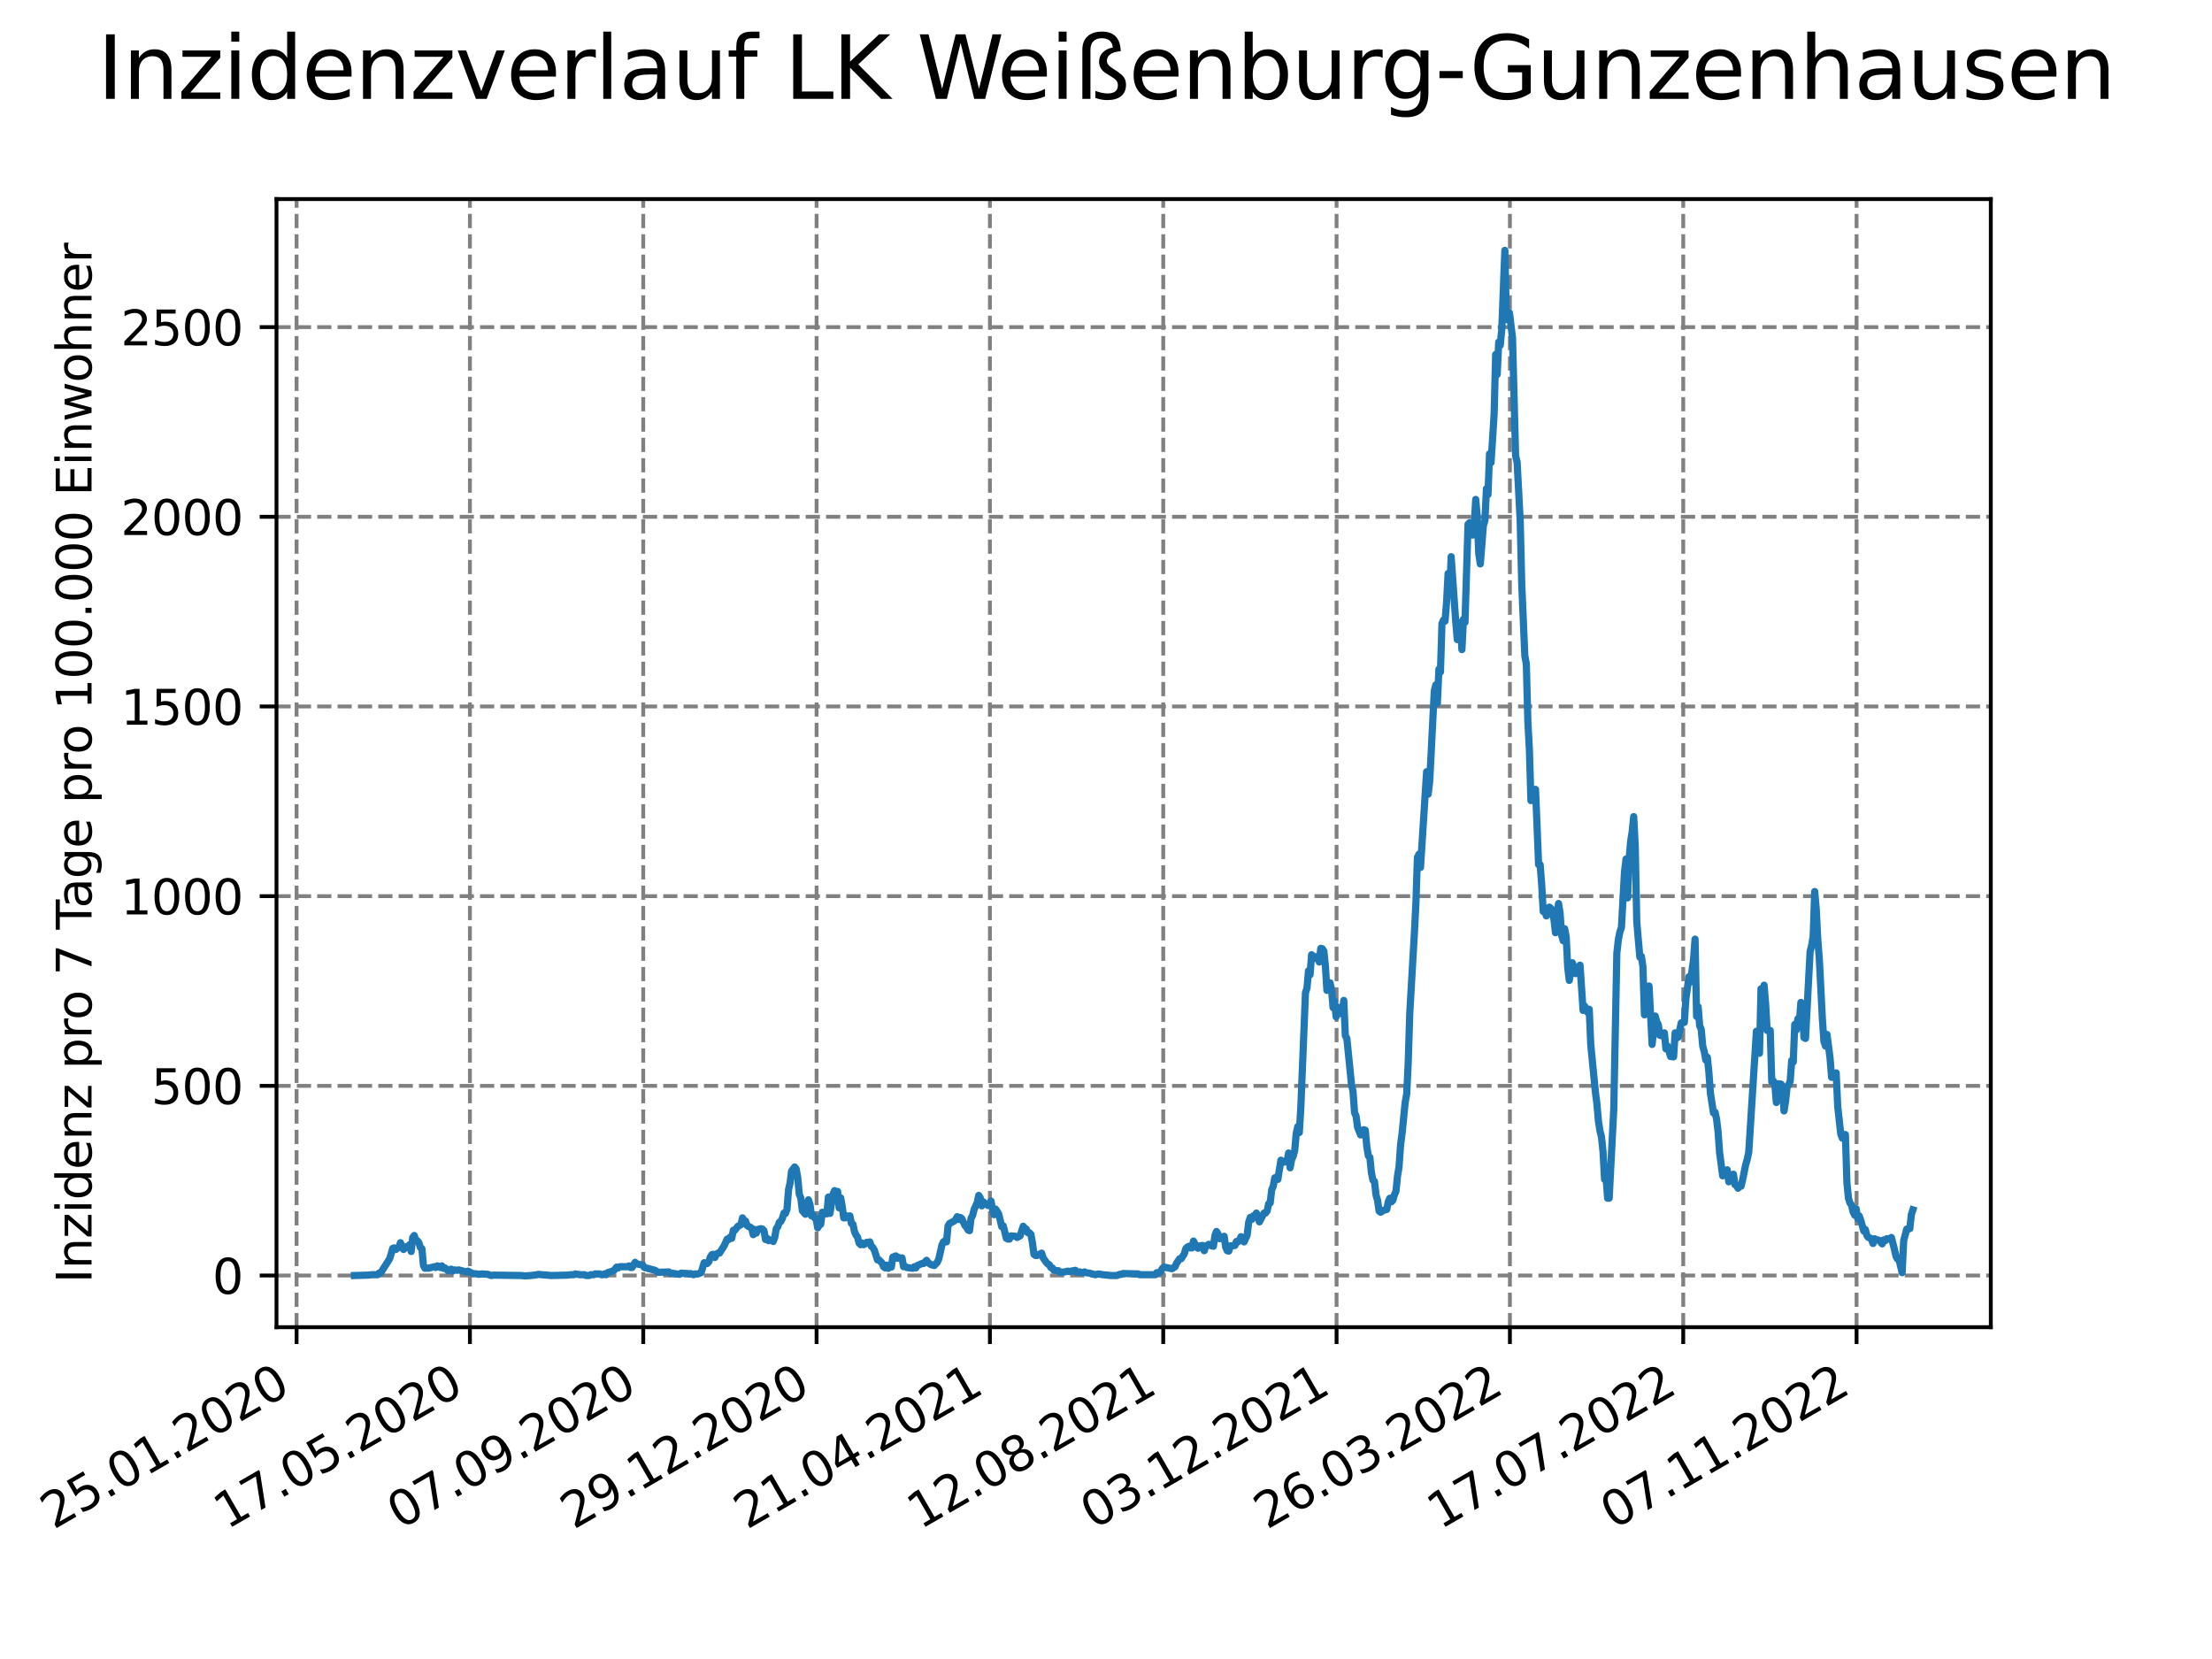 <?xml version="1.0" encoding="utf-8" standalone="no"?>
<!DOCTYPE svg PUBLIC "-//W3C//DTD SVG 1.1//EN"
  "http://www.w3.org/Graphics/SVG/1.1/DTD/svg11.dtd">
<svg xmlns:xlink="http://www.w3.org/1999/xlink" width="460.8pt" height="345.6pt" viewBox="0 0 460.8 345.6" xmlns="http://www.w3.org/2000/svg" version="1.1">
 <defs>
  <style type="text/css">*{stroke-linejoin: round; stroke-linecap: butt}</style>
 </defs>
 <g id="figure_1">
  <g id="patch_1">
   <path d="M 0 345.6 
L 460.8 345.6 
L 460.8 0 
L 0 0 
z
" style="fill: #ffffff"/>
  </g>
  <g id="axes_1">
   <g id="patch_2">
    <path d="M 57.6 276.48 
L 414.72 276.48 
L 414.72 41.472 
L 57.6 41.472 
z
" style="fill: #ffffff"/>
   </g>
   <g id="matplotlib.axis_1">
    <g id="xtick_1">
     <g id="line2d_1">
      <path d="M 61.783 276.48 
L 61.783 41.472 
" clip-path="url(#p49ebf7558b)" style="fill: none; stroke-dasharray: 2.96,1.28; stroke-dashoffset: 0; stroke: #808080; stroke-width: 0.8"/>
     </g>
     <g id="line2d_2">
      <defs>
       <path id="m592bf20c5a" d="M 0 0 
L 0 3.5 
" style="stroke: #000000; stroke-width: 0.8"/>
      </defs>
      <g>
       <use xlink:href="#m592bf20c5a" x="61.783" y="276.48" style="stroke: #000000; stroke-width: 0.8"/>
      </g>
     </g>
     <g id="text_1">
      <!-- 25.01.2020 -->
      <g transform="translate(11.158 318.689) rotate(-30) scale(0.1 -0.1)">
       <defs>
        <path id="DejaVuSans-32" d="M 1228 531 
L 3431 531 
L 3431 0 
L 469 0 
L 469 531 
Q 828 903 1448 1529 
Q 2069 2156 2228 2338 
Q 2531 2678 2651 2914 
Q 2772 3150 2772 3378 
Q 2772 3750 2511 3984 
Q 2250 4219 1831 4219 
Q 1534 4219 1204 4116 
Q 875 4013 500 3803 
L 500 4441 
Q 881 4594 1212 4672 
Q 1544 4750 1819 4750 
Q 2544 4750 2975 4387 
Q 3406 4025 3406 3419 
Q 3406 3131 3298 2873 
Q 3191 2616 2906 2266 
Q 2828 2175 2409 1742 
Q 1991 1309 1228 531 
z
" transform="scale(0.016)"/>
        <path id="DejaVuSans-35" d="M 691 4666 
L 3169 4666 
L 3169 4134 
L 1269 4134 
L 1269 2991 
Q 1406 3038 1543 3061 
Q 1681 3084 1819 3084 
Q 2600 3084 3056 2656 
Q 3513 2228 3513 1497 
Q 3513 744 3044 326 
Q 2575 -91 1722 -91 
Q 1428 -91 1123 -41 
Q 819 9 494 109 
L 494 744 
Q 775 591 1075 516 
Q 1375 441 1709 441 
Q 2250 441 2565 725 
Q 2881 1009 2881 1497 
Q 2881 1984 2565 2268 
Q 2250 2553 1709 2553 
Q 1456 2553 1204 2497 
Q 953 2441 691 2322 
L 691 4666 
z
" transform="scale(0.016)"/>
        <path id="DejaVuSans-2e" d="M 684 794 
L 1344 794 
L 1344 0 
L 684 0 
L 684 794 
z
" transform="scale(0.016)"/>
        <path id="DejaVuSans-30" d="M 2034 4250 
Q 1547 4250 1301 3770 
Q 1056 3291 1056 2328 
Q 1056 1369 1301 889 
Q 1547 409 2034 409 
Q 2525 409 2770 889 
Q 3016 1369 3016 2328 
Q 3016 3291 2770 3770 
Q 2525 4250 2034 4250 
z
M 2034 4750 
Q 2819 4750 3233 4129 
Q 3647 3509 3647 2328 
Q 3647 1150 3233 529 
Q 2819 -91 2034 -91 
Q 1250 -91 836 529 
Q 422 1150 422 2328 
Q 422 3509 836 4129 
Q 1250 4750 2034 4750 
z
" transform="scale(0.016)"/>
        <path id="DejaVuSans-31" d="M 794 531 
L 1825 531 
L 1825 4091 
L 703 3866 
L 703 4441 
L 1819 4666 
L 2450 4666 
L 2450 531 
L 3481 531 
L 3481 0 
L 794 0 
L 794 531 
z
" transform="scale(0.016)"/>
       </defs>
       <use xlink:href="#DejaVuSans-32"/>
       <use xlink:href="#DejaVuSans-35" x="63.623"/>
       <use xlink:href="#DejaVuSans-2e" x="127.246"/>
       <use xlink:href="#DejaVuSans-30" x="159.033"/>
       <use xlink:href="#DejaVuSans-31" x="222.656"/>
       <use xlink:href="#DejaVuSans-2e" x="286.279"/>
       <use xlink:href="#DejaVuSans-32" x="318.066"/>
       <use xlink:href="#DejaVuSans-30" x="381.689"/>
       <use xlink:href="#DejaVuSans-32" x="445.312"/>
       <use xlink:href="#DejaVuSans-30" x="508.936"/>
      </g>
     </g>
    </g>
    <g id="xtick_2">
     <g id="line2d_3">
      <path d="M 97.892 276.48 
L 97.892 41.472 
" clip-path="url(#p49ebf7558b)" style="fill: none; stroke-dasharray: 2.96,1.28; stroke-dashoffset: 0; stroke: #808080; stroke-width: 0.8"/>
     </g>
     <g id="line2d_4">
      <g>
       <use xlink:href="#m592bf20c5a" x="97.892" y="276.48" style="stroke: #000000; stroke-width: 0.8"/>
      </g>
     </g>
     <g id="text_2">
      <!-- 17.05.2020 -->
      <g transform="translate(47.266 318.689) rotate(-30) scale(0.1 -0.1)">
       <defs>
        <path id="DejaVuSans-37" d="M 525 4666 
L 3525 4666 
L 3525 4397 
L 1831 0 
L 1172 0 
L 2766 4134 
L 525 4134 
L 525 4666 
z
" transform="scale(0.016)"/>
       </defs>
       <use xlink:href="#DejaVuSans-31"/>
       <use xlink:href="#DejaVuSans-37" x="63.623"/>
       <use xlink:href="#DejaVuSans-2e" x="127.246"/>
       <use xlink:href="#DejaVuSans-30" x="159.033"/>
       <use xlink:href="#DejaVuSans-35" x="222.656"/>
       <use xlink:href="#DejaVuSans-2e" x="286.279"/>
       <use xlink:href="#DejaVuSans-32" x="318.066"/>
       <use xlink:href="#DejaVuSans-30" x="381.689"/>
       <use xlink:href="#DejaVuSans-32" x="445.312"/>
       <use xlink:href="#DejaVuSans-30" x="508.936"/>
      </g>
     </g>
    </g>
    <g id="xtick_3">
     <g id="line2d_5">
      <path d="M 134 276.48 
L 134 41.472 
" clip-path="url(#p49ebf7558b)" style="fill: none; stroke-dasharray: 2.96,1.28; stroke-dashoffset: 0; stroke: #808080; stroke-width: 0.8"/>
     </g>
     <g id="line2d_6">
      <g>
       <use xlink:href="#m592bf20c5a" x="134" y="276.48" style="stroke: #000000; stroke-width: 0.8"/>
      </g>
     </g>
     <g id="text_3">
      <!-- 07.09.2020 -->
      <g transform="translate(83.375 318.689) rotate(-30) scale(0.1 -0.1)">
       <defs>
        <path id="DejaVuSans-39" d="M 703 97 
L 703 672 
Q 941 559 1184 500 
Q 1428 441 1663 441 
Q 2288 441 2617 861 
Q 2947 1281 2994 2138 
Q 2813 1869 2534 1725 
Q 2256 1581 1919 1581 
Q 1219 1581 811 2004 
Q 403 2428 403 3163 
Q 403 3881 828 4315 
Q 1253 4750 1959 4750 
Q 2769 4750 3195 4129 
Q 3622 3509 3622 2328 
Q 3622 1225 3098 567 
Q 2575 -91 1691 -91 
Q 1453 -91 1209 -44 
Q 966 3 703 97 
z
M 1959 2075 
Q 2384 2075 2632 2365 
Q 2881 2656 2881 3163 
Q 2881 3666 2632 3958 
Q 2384 4250 1959 4250 
Q 1534 4250 1286 3958 
Q 1038 3666 1038 3163 
Q 1038 2656 1286 2365 
Q 1534 2075 1959 2075 
z
" transform="scale(0.016)"/>
       </defs>
       <use xlink:href="#DejaVuSans-30"/>
       <use xlink:href="#DejaVuSans-37" x="63.623"/>
       <use xlink:href="#DejaVuSans-2e" x="127.246"/>
       <use xlink:href="#DejaVuSans-30" x="159.033"/>
       <use xlink:href="#DejaVuSans-39" x="222.656"/>
       <use xlink:href="#DejaVuSans-2e" x="286.279"/>
       <use xlink:href="#DejaVuSans-32" x="318.066"/>
       <use xlink:href="#DejaVuSans-30" x="381.689"/>
       <use xlink:href="#DejaVuSans-32" x="445.312"/>
       <use xlink:href="#DejaVuSans-30" x="508.936"/>
      </g>
     </g>
    </g>
    <g id="xtick_4">
     <g id="line2d_7">
      <path d="M 170.108 276.48 
L 170.108 41.472 
" clip-path="url(#p49ebf7558b)" style="fill: none; stroke-dasharray: 2.96,1.28; stroke-dashoffset: 0; stroke: #808080; stroke-width: 0.8"/>
     </g>
     <g id="line2d_8">
      <g>
       <use xlink:href="#m592bf20c5a" x="170.108" y="276.48" style="stroke: #000000; stroke-width: 0.8"/>
      </g>
     </g>
     <g id="text_4">
      <!-- 29.12.2020 -->
      <g transform="translate(119.483 318.689) rotate(-30) scale(0.1 -0.1)">
       <use xlink:href="#DejaVuSans-32"/>
       <use xlink:href="#DejaVuSans-39" x="63.623"/>
       <use xlink:href="#DejaVuSans-2e" x="127.246"/>
       <use xlink:href="#DejaVuSans-31" x="159.033"/>
       <use xlink:href="#DejaVuSans-32" x="222.656"/>
       <use xlink:href="#DejaVuSans-2e" x="286.279"/>
       <use xlink:href="#DejaVuSans-32" x="318.066"/>
       <use xlink:href="#DejaVuSans-30" x="381.689"/>
       <use xlink:href="#DejaVuSans-32" x="445.312"/>
       <use xlink:href="#DejaVuSans-30" x="508.936"/>
      </g>
     </g>
    </g>
    <g id="xtick_5">
     <g id="line2d_9">
      <path d="M 206.216 276.48 
L 206.216 41.472 
" clip-path="url(#p49ebf7558b)" style="fill: none; stroke-dasharray: 2.96,1.28; stroke-dashoffset: 0; stroke: #808080; stroke-width: 0.8"/>
     </g>
     <g id="line2d_10">
      <g>
       <use xlink:href="#m592bf20c5a" x="206.216" y="276.48" style="stroke: #000000; stroke-width: 0.8"/>
      </g>
     </g>
     <g id="text_5">
      <!-- 21.04.2021 -->
      <g transform="translate(155.591 318.689) rotate(-30) scale(0.1 -0.1)">
       <defs>
        <path id="DejaVuSans-34" d="M 2419 4116 
L 825 1625 
L 2419 1625 
L 2419 4116 
z
M 2253 4666 
L 3047 4666 
L 3047 1625 
L 3713 1625 
L 3713 1100 
L 3047 1100 
L 3047 0 
L 2419 0 
L 2419 1100 
L 313 1100 
L 313 1709 
L 2253 4666 
z
" transform="scale(0.016)"/>
       </defs>
       <use xlink:href="#DejaVuSans-32"/>
       <use xlink:href="#DejaVuSans-31" x="63.623"/>
       <use xlink:href="#DejaVuSans-2e" x="127.246"/>
       <use xlink:href="#DejaVuSans-30" x="159.033"/>
       <use xlink:href="#DejaVuSans-34" x="222.656"/>
       <use xlink:href="#DejaVuSans-2e" x="286.279"/>
       <use xlink:href="#DejaVuSans-32" x="318.066"/>
       <use xlink:href="#DejaVuSans-30" x="381.689"/>
       <use xlink:href="#DejaVuSans-32" x="445.312"/>
       <use xlink:href="#DejaVuSans-31" x="508.936"/>
      </g>
     </g>
    </g>
    <g id="xtick_6">
     <g id="line2d_11">
      <path d="M 242.324 276.48 
L 242.324 41.472 
" clip-path="url(#p49ebf7558b)" style="fill: none; stroke-dasharray: 2.96,1.28; stroke-dashoffset: 0; stroke: #808080; stroke-width: 0.8"/>
     </g>
     <g id="line2d_12">
      <g>
       <use xlink:href="#m592bf20c5a" x="242.324" y="276.48" style="stroke: #000000; stroke-width: 0.8"/>
      </g>
     </g>
     <g id="text_6">
      <!-- 12.08.2021 -->
      <g transform="translate(191.699 318.689) rotate(-30) scale(0.1 -0.1)">
       <defs>
        <path id="DejaVuSans-38" d="M 2034 2216 
Q 1584 2216 1326 1975 
Q 1069 1734 1069 1313 
Q 1069 891 1326 650 
Q 1584 409 2034 409 
Q 2484 409 2743 651 
Q 3003 894 3003 1313 
Q 3003 1734 2745 1975 
Q 2488 2216 2034 2216 
z
M 1403 2484 
Q 997 2584 770 2862 
Q 544 3141 544 3541 
Q 544 4100 942 4425 
Q 1341 4750 2034 4750 
Q 2731 4750 3128 4425 
Q 3525 4100 3525 3541 
Q 3525 3141 3298 2862 
Q 3072 2584 2669 2484 
Q 3125 2378 3379 2068 
Q 3634 1759 3634 1313 
Q 3634 634 3220 271 
Q 2806 -91 2034 -91 
Q 1263 -91 848 271 
Q 434 634 434 1313 
Q 434 1759 690 2068 
Q 947 2378 1403 2484 
z
M 1172 3481 
Q 1172 3119 1398 2916 
Q 1625 2713 2034 2713 
Q 2441 2713 2670 2916 
Q 2900 3119 2900 3481 
Q 2900 3844 2670 4047 
Q 2441 4250 2034 4250 
Q 1625 4250 1398 4047 
Q 1172 3844 1172 3481 
z
" transform="scale(0.016)"/>
       </defs>
       <use xlink:href="#DejaVuSans-31"/>
       <use xlink:href="#DejaVuSans-32" x="63.623"/>
       <use xlink:href="#DejaVuSans-2e" x="127.246"/>
       <use xlink:href="#DejaVuSans-30" x="159.033"/>
       <use xlink:href="#DejaVuSans-38" x="222.656"/>
       <use xlink:href="#DejaVuSans-2e" x="286.279"/>
       <use xlink:href="#DejaVuSans-32" x="318.066"/>
       <use xlink:href="#DejaVuSans-30" x="381.689"/>
       <use xlink:href="#DejaVuSans-32" x="445.312"/>
       <use xlink:href="#DejaVuSans-31" x="508.936"/>
      </g>
     </g>
    </g>
    <g id="xtick_7">
     <g id="line2d_13">
      <path d="M 278.433 276.48 
L 278.433 41.472 
" clip-path="url(#p49ebf7558b)" style="fill: none; stroke-dasharray: 2.96,1.28; stroke-dashoffset: 0; stroke: #808080; stroke-width: 0.8"/>
     </g>
     <g id="line2d_14">
      <g>
       <use xlink:href="#m592bf20c5a" x="278.433" y="276.48" style="stroke: #000000; stroke-width: 0.8"/>
      </g>
     </g>
     <g id="text_7">
      <!-- 03.12.2021 -->
      <g transform="translate(227.808 318.689) rotate(-30) scale(0.1 -0.1)">
       <defs>
        <path id="DejaVuSans-33" d="M 2597 2516 
Q 3050 2419 3304 2112 
Q 3559 1806 3559 1356 
Q 3559 666 3084 287 
Q 2609 -91 1734 -91 
Q 1441 -91 1130 -33 
Q 819 25 488 141 
L 488 750 
Q 750 597 1062 519 
Q 1375 441 1716 441 
Q 2309 441 2620 675 
Q 2931 909 2931 1356 
Q 2931 1769 2642 2001 
Q 2353 2234 1838 2234 
L 1294 2234 
L 1294 2753 
L 1863 2753 
Q 2328 2753 2575 2939 
Q 2822 3125 2822 3475 
Q 2822 3834 2567 4026 
Q 2313 4219 1838 4219 
Q 1578 4219 1281 4162 
Q 984 4106 628 3988 
L 628 4550 
Q 988 4650 1302 4700 
Q 1616 4750 1894 4750 
Q 2613 4750 3031 4423 
Q 3450 4097 3450 3541 
Q 3450 3153 3228 2886 
Q 3006 2619 2597 2516 
z
" transform="scale(0.016)"/>
       </defs>
       <use xlink:href="#DejaVuSans-30"/>
       <use xlink:href="#DejaVuSans-33" x="63.623"/>
       <use xlink:href="#DejaVuSans-2e" x="127.246"/>
       <use xlink:href="#DejaVuSans-31" x="159.033"/>
       <use xlink:href="#DejaVuSans-32" x="222.656"/>
       <use xlink:href="#DejaVuSans-2e" x="286.279"/>
       <use xlink:href="#DejaVuSans-32" x="318.066"/>
       <use xlink:href="#DejaVuSans-30" x="381.689"/>
       <use xlink:href="#DejaVuSans-32" x="445.312"/>
       <use xlink:href="#DejaVuSans-31" x="508.936"/>
      </g>
     </g>
    </g>
    <g id="xtick_8">
     <g id="line2d_15">
      <path d="M 314.541 276.48 
L 314.541 41.472 
" clip-path="url(#p49ebf7558b)" style="fill: none; stroke-dasharray: 2.96,1.28; stroke-dashoffset: 0; stroke: #808080; stroke-width: 0.8"/>
     </g>
     <g id="line2d_16">
      <g>
       <use xlink:href="#m592bf20c5a" x="314.541" y="276.48" style="stroke: #000000; stroke-width: 0.8"/>
      </g>
     </g>
     <g id="text_8">
      <!-- 26.03.2022 -->
      <g transform="translate(263.916 318.689) rotate(-30) scale(0.1 -0.1)">
       <defs>
        <path id="DejaVuSans-36" d="M 2113 2584 
Q 1688 2584 1439 2293 
Q 1191 2003 1191 1497 
Q 1191 994 1439 701 
Q 1688 409 2113 409 
Q 2538 409 2786 701 
Q 3034 994 3034 1497 
Q 3034 2003 2786 2293 
Q 2538 2584 2113 2584 
z
M 3366 4563 
L 3366 3988 
Q 3128 4100 2886 4159 
Q 2644 4219 2406 4219 
Q 1781 4219 1451 3797 
Q 1122 3375 1075 2522 
Q 1259 2794 1537 2939 
Q 1816 3084 2150 3084 
Q 2853 3084 3261 2657 
Q 3669 2231 3669 1497 
Q 3669 778 3244 343 
Q 2819 -91 2113 -91 
Q 1303 -91 875 529 
Q 447 1150 447 2328 
Q 447 3434 972 4092 
Q 1497 4750 2381 4750 
Q 2619 4750 2861 4703 
Q 3103 4656 3366 4563 
z
" transform="scale(0.016)"/>
       </defs>
       <use xlink:href="#DejaVuSans-32"/>
       <use xlink:href="#DejaVuSans-36" x="63.623"/>
       <use xlink:href="#DejaVuSans-2e" x="127.246"/>
       <use xlink:href="#DejaVuSans-30" x="159.033"/>
       <use xlink:href="#DejaVuSans-33" x="222.656"/>
       <use xlink:href="#DejaVuSans-2e" x="286.279"/>
       <use xlink:href="#DejaVuSans-32" x="318.066"/>
       <use xlink:href="#DejaVuSans-30" x="381.689"/>
       <use xlink:href="#DejaVuSans-32" x="445.312"/>
       <use xlink:href="#DejaVuSans-32" x="508.936"/>
      </g>
     </g>
    </g>
    <g id="xtick_9">
     <g id="line2d_17">
      <path d="M 350.649 276.48 
L 350.649 41.472 
" clip-path="url(#p49ebf7558b)" style="fill: none; stroke-dasharray: 2.96,1.28; stroke-dashoffset: 0; stroke: #808080; stroke-width: 0.8"/>
     </g>
     <g id="line2d_18">
      <g>
       <use xlink:href="#m592bf20c5a" x="350.649" y="276.48" style="stroke: #000000; stroke-width: 0.8"/>
      </g>
     </g>
     <g id="text_9">
      <!-- 17.07.2022 -->
      <g transform="translate(300.024 318.689) rotate(-30) scale(0.1 -0.1)">
       <use xlink:href="#DejaVuSans-31"/>
       <use xlink:href="#DejaVuSans-37" x="63.623"/>
       <use xlink:href="#DejaVuSans-2e" x="127.246"/>
       <use xlink:href="#DejaVuSans-30" x="159.033"/>
       <use xlink:href="#DejaVuSans-37" x="222.656"/>
       <use xlink:href="#DejaVuSans-2e" x="286.279"/>
       <use xlink:href="#DejaVuSans-32" x="318.066"/>
       <use xlink:href="#DejaVuSans-30" x="381.689"/>
       <use xlink:href="#DejaVuSans-32" x="445.312"/>
       <use xlink:href="#DejaVuSans-32" x="508.936"/>
      </g>
     </g>
    </g>
    <g id="xtick_10">
     <g id="line2d_19">
      <path d="M 386.757 276.48 
L 386.757 41.472 
" clip-path="url(#p49ebf7558b)" style="fill: none; stroke-dasharray: 2.96,1.28; stroke-dashoffset: 0; stroke: #808080; stroke-width: 0.8"/>
     </g>
     <g id="line2d_20">
      <g>
       <use xlink:href="#m592bf20c5a" x="386.757" y="276.48" style="stroke: #000000; stroke-width: 0.8"/>
      </g>
     </g>
     <g id="text_10">
      <!-- 07.11.2022 -->
      <g transform="translate(336.132 318.689) rotate(-30) scale(0.1 -0.1)">
       <use xlink:href="#DejaVuSans-30"/>
       <use xlink:href="#DejaVuSans-37" x="63.623"/>
       <use xlink:href="#DejaVuSans-2e" x="127.246"/>
       <use xlink:href="#DejaVuSans-31" x="159.033"/>
       <use xlink:href="#DejaVuSans-31" x="222.656"/>
       <use xlink:href="#DejaVuSans-2e" x="286.279"/>
       <use xlink:href="#DejaVuSans-32" x="318.066"/>
       <use xlink:href="#DejaVuSans-30" x="381.689"/>
       <use xlink:href="#DejaVuSans-32" x="445.312"/>
       <use xlink:href="#DejaVuSans-32" x="508.936"/>
      </g>
     </g>
    </g>
   </g>
   <g id="matplotlib.axis_2">
    <g id="ytick_1">
     <g id="line2d_21">
      <path d="M 57.6 265.714 
L 414.72 265.714 
" clip-path="url(#p49ebf7558b)" style="fill: none; stroke-dasharray: 2.96,1.28; stroke-dashoffset: 0; stroke: #808080; stroke-width: 0.8"/>
     </g>
     <g id="line2d_22">
      <defs>
       <path id="m4bb74fd311" d="M 0 0 
L -3.5 0 
" style="stroke: #000000; stroke-width: 0.8"/>
      </defs>
      <g>
       <use xlink:href="#m4bb74fd311" x="57.6" y="265.714" style="stroke: #000000; stroke-width: 0.8"/>
      </g>
     </g>
     <g id="text_11">
      <!-- 0 -->
      <g transform="translate(44.237 269.514) scale(0.1 -0.1)">
       <use xlink:href="#DejaVuSans-30"/>
      </g>
     </g>
    </g>
    <g id="ytick_2">
     <g id="line2d_23">
      <path d="M 57.6 226.2 
L 414.72 226.2 
" clip-path="url(#p49ebf7558b)" style="fill: none; stroke-dasharray: 2.96,1.28; stroke-dashoffset: 0; stroke: #808080; stroke-width: 0.8"/>
     </g>
     <g id="line2d_24">
      <g>
       <use xlink:href="#m4bb74fd311" x="57.6" y="226.2" style="stroke: #000000; stroke-width: 0.8"/>
      </g>
     </g>
     <g id="text_12">
      <!-- 500 -->
      <g transform="translate(31.512 229.999) scale(0.1 -0.1)">
       <use xlink:href="#DejaVuSans-35"/>
       <use xlink:href="#DejaVuSans-30" x="63.623"/>
       <use xlink:href="#DejaVuSans-30" x="127.246"/>
      </g>
     </g>
    </g>
    <g id="ytick_3">
     <g id="line2d_25">
      <path d="M 57.6 186.685 
L 414.72 186.685 
" clip-path="url(#p49ebf7558b)" style="fill: none; stroke-dasharray: 2.96,1.28; stroke-dashoffset: 0; stroke: #808080; stroke-width: 0.8"/>
     </g>
     <g id="line2d_26">
      <g>
       <use xlink:href="#m4bb74fd311" x="57.6" y="186.685" style="stroke: #000000; stroke-width: 0.8"/>
      </g>
     </g>
     <g id="text_13">
      <!-- 1000 -->
      <g transform="translate(25.15 190.485) scale(0.1 -0.1)">
       <use xlink:href="#DejaVuSans-31"/>
       <use xlink:href="#DejaVuSans-30" x="63.623"/>
       <use xlink:href="#DejaVuSans-30" x="127.246"/>
       <use xlink:href="#DejaVuSans-30" x="190.869"/>
      </g>
     </g>
    </g>
    <g id="ytick_4">
     <g id="line2d_27">
      <path d="M 57.6 147.171 
L 414.72 147.171 
" clip-path="url(#p49ebf7558b)" style="fill: none; stroke-dasharray: 2.96,1.28; stroke-dashoffset: 0; stroke: #808080; stroke-width: 0.8"/>
     </g>
     <g id="line2d_28">
      <g>
       <use xlink:href="#m4bb74fd311" x="57.6" y="147.171" style="stroke: #000000; stroke-width: 0.8"/>
      </g>
     </g>
     <g id="text_14">
      <!-- 1500 -->
      <g transform="translate(25.15 150.97) scale(0.1 -0.1)">
       <use xlink:href="#DejaVuSans-31"/>
       <use xlink:href="#DejaVuSans-35" x="63.623"/>
       <use xlink:href="#DejaVuSans-30" x="127.246"/>
       <use xlink:href="#DejaVuSans-30" x="190.869"/>
      </g>
     </g>
    </g>
    <g id="ytick_5">
     <g id="line2d_29">
      <path d="M 57.6 107.656 
L 414.72 107.656 
" clip-path="url(#p49ebf7558b)" style="fill: none; stroke-dasharray: 2.96,1.28; stroke-dashoffset: 0; stroke: #808080; stroke-width: 0.8"/>
     </g>
     <g id="line2d_30">
      <g>
       <use xlink:href="#m4bb74fd311" x="57.6" y="107.656" style="stroke: #000000; stroke-width: 0.8"/>
      </g>
     </g>
     <g id="text_15">
      <!-- 2000 -->
      <g transform="translate(25.15 111.456) scale(0.1 -0.1)">
       <use xlink:href="#DejaVuSans-32"/>
       <use xlink:href="#DejaVuSans-30" x="63.623"/>
       <use xlink:href="#DejaVuSans-30" x="127.246"/>
       <use xlink:href="#DejaVuSans-30" x="190.869"/>
      </g>
     </g>
    </g>
    <g id="ytick_6">
     <g id="line2d_31">
      <path d="M 57.6 68.142 
L 414.72 68.142 
" clip-path="url(#p49ebf7558b)" style="fill: none; stroke-dasharray: 2.96,1.28; stroke-dashoffset: 0; stroke: #808080; stroke-width: 0.8"/>
     </g>
     <g id="line2d_32">
      <g>
       <use xlink:href="#m4bb74fd311" x="57.6" y="68.142" style="stroke: #000000; stroke-width: 0.8"/>
      </g>
     </g>
     <g id="text_16">
      <!-- 2500 -->
      <g transform="translate(25.15 71.941) scale(0.1 -0.1)">
       <use xlink:href="#DejaVuSans-32"/>
       <use xlink:href="#DejaVuSans-35" x="63.623"/>
       <use xlink:href="#DejaVuSans-30" x="127.246"/>
       <use xlink:href="#DejaVuSans-30" x="190.869"/>
      </g>
     </g>
    </g>
    <g id="text_17">
     <!-- Inzidenz pro 7 Tage pro 100.000 Einwohner -->
     <g transform="translate(19.07 267.301) rotate(-90) scale(0.1 -0.1)">
      <defs>
       <path id="DejaVuSans-49" d="M 628 4666 
L 1259 4666 
L 1259 0 
L 628 0 
L 628 4666 
z
" transform="scale(0.016)"/>
       <path id="DejaVuSans-6e" d="M 3513 2113 
L 3513 0 
L 2938 0 
L 2938 2094 
Q 2938 2591 2744 2837 
Q 2550 3084 2163 3084 
Q 1697 3084 1428 2787 
Q 1159 2491 1159 1978 
L 1159 0 
L 581 0 
L 581 3500 
L 1159 3500 
L 1159 2956 
Q 1366 3272 1645 3428 
Q 1925 3584 2291 3584 
Q 2894 3584 3203 3211 
Q 3513 2838 3513 2113 
z
" transform="scale(0.016)"/>
       <path id="DejaVuSans-7a" d="M 353 3500 
L 3084 3500 
L 3084 2975 
L 922 459 
L 3084 459 
L 3084 0 
L 275 0 
L 275 525 
L 2438 3041 
L 353 3041 
L 353 3500 
z
" transform="scale(0.016)"/>
       <path id="DejaVuSans-69" d="M 603 3500 
L 1178 3500 
L 1178 0 
L 603 0 
L 603 3500 
z
M 603 4863 
L 1178 4863 
L 1178 4134 
L 603 4134 
L 603 4863 
z
" transform="scale(0.016)"/>
       <path id="DejaVuSans-64" d="M 2906 2969 
L 2906 4863 
L 3481 4863 
L 3481 0 
L 2906 0 
L 2906 525 
Q 2725 213 2448 61 
Q 2172 -91 1784 -91 
Q 1150 -91 751 415 
Q 353 922 353 1747 
Q 353 2572 751 3078 
Q 1150 3584 1784 3584 
Q 2172 3584 2448 3432 
Q 2725 3281 2906 2969 
z
M 947 1747 
Q 947 1113 1208 752 
Q 1469 391 1925 391 
Q 2381 391 2643 752 
Q 2906 1113 2906 1747 
Q 2906 2381 2643 2742 
Q 2381 3103 1925 3103 
Q 1469 3103 1208 2742 
Q 947 2381 947 1747 
z
" transform="scale(0.016)"/>
       <path id="DejaVuSans-65" d="M 3597 1894 
L 3597 1613 
L 953 1613 
Q 991 1019 1311 708 
Q 1631 397 2203 397 
Q 2534 397 2845 478 
Q 3156 559 3463 722 
L 3463 178 
Q 3153 47 2828 -22 
Q 2503 -91 2169 -91 
Q 1331 -91 842 396 
Q 353 884 353 1716 
Q 353 2575 817 3079 
Q 1281 3584 2069 3584 
Q 2775 3584 3186 3129 
Q 3597 2675 3597 1894 
z
M 3022 2063 
Q 3016 2534 2758 2815 
Q 2500 3097 2075 3097 
Q 1594 3097 1305 2825 
Q 1016 2553 972 2059 
L 3022 2063 
z
" transform="scale(0.016)"/>
       <path id="DejaVuSans-20" transform="scale(0.016)"/>
       <path id="DejaVuSans-70" d="M 1159 525 
L 1159 -1331 
L 581 -1331 
L 581 3500 
L 1159 3500 
L 1159 2969 
Q 1341 3281 1617 3432 
Q 1894 3584 2278 3584 
Q 2916 3584 3314 3078 
Q 3713 2572 3713 1747 
Q 3713 922 3314 415 
Q 2916 -91 2278 -91 
Q 1894 -91 1617 61 
Q 1341 213 1159 525 
z
M 3116 1747 
Q 3116 2381 2855 2742 
Q 2594 3103 2138 3103 
Q 1681 3103 1420 2742 
Q 1159 2381 1159 1747 
Q 1159 1113 1420 752 
Q 1681 391 2138 391 
Q 2594 391 2855 752 
Q 3116 1113 3116 1747 
z
" transform="scale(0.016)"/>
       <path id="DejaVuSans-72" d="M 2631 2963 
Q 2534 3019 2420 3045 
Q 2306 3072 2169 3072 
Q 1681 3072 1420 2755 
Q 1159 2438 1159 1844 
L 1159 0 
L 581 0 
L 581 3500 
L 1159 3500 
L 1159 2956 
Q 1341 3275 1631 3429 
Q 1922 3584 2338 3584 
Q 2397 3584 2469 3576 
Q 2541 3569 2628 3553 
L 2631 2963 
z
" transform="scale(0.016)"/>
       <path id="DejaVuSans-6f" d="M 1959 3097 
Q 1497 3097 1228 2736 
Q 959 2375 959 1747 
Q 959 1119 1226 758 
Q 1494 397 1959 397 
Q 2419 397 2687 759 
Q 2956 1122 2956 1747 
Q 2956 2369 2687 2733 
Q 2419 3097 1959 3097 
z
M 1959 3584 
Q 2709 3584 3137 3096 
Q 3566 2609 3566 1747 
Q 3566 888 3137 398 
Q 2709 -91 1959 -91 
Q 1206 -91 779 398 
Q 353 888 353 1747 
Q 353 2609 779 3096 
Q 1206 3584 1959 3584 
z
" transform="scale(0.016)"/>
       <path id="DejaVuSans-54" d="M -19 4666 
L 3928 4666 
L 3928 4134 
L 2272 4134 
L 2272 0 
L 1638 0 
L 1638 4134 
L -19 4134 
L -19 4666 
z
" transform="scale(0.016)"/>
       <path id="DejaVuSans-61" d="M 2194 1759 
Q 1497 1759 1228 1600 
Q 959 1441 959 1056 
Q 959 750 1161 570 
Q 1363 391 1709 391 
Q 2188 391 2477 730 
Q 2766 1069 2766 1631 
L 2766 1759 
L 2194 1759 
z
M 3341 1997 
L 3341 0 
L 2766 0 
L 2766 531 
Q 2569 213 2275 61 
Q 1981 -91 1556 -91 
Q 1019 -91 701 211 
Q 384 513 384 1019 
Q 384 1609 779 1909 
Q 1175 2209 1959 2209 
L 2766 2209 
L 2766 2266 
Q 2766 2663 2505 2880 
Q 2244 3097 1772 3097 
Q 1472 3097 1187 3025 
Q 903 2953 641 2809 
L 641 3341 
Q 956 3463 1253 3523 
Q 1550 3584 1831 3584 
Q 2591 3584 2966 3190 
Q 3341 2797 3341 1997 
z
" transform="scale(0.016)"/>
       <path id="DejaVuSans-67" d="M 2906 1791 
Q 2906 2416 2648 2759 
Q 2391 3103 1925 3103 
Q 1463 3103 1205 2759 
Q 947 2416 947 1791 
Q 947 1169 1205 825 
Q 1463 481 1925 481 
Q 2391 481 2648 825 
Q 2906 1169 2906 1791 
z
M 3481 434 
Q 3481 -459 3084 -895 
Q 2688 -1331 1869 -1331 
Q 1566 -1331 1297 -1286 
Q 1028 -1241 775 -1147 
L 775 -588 
Q 1028 -725 1275 -790 
Q 1522 -856 1778 -856 
Q 2344 -856 2625 -561 
Q 2906 -266 2906 331 
L 2906 616 
Q 2728 306 2450 153 
Q 2172 0 1784 0 
Q 1141 0 747 490 
Q 353 981 353 1791 
Q 353 2603 747 3093 
Q 1141 3584 1784 3584 
Q 2172 3584 2450 3431 
Q 2728 3278 2906 2969 
L 2906 3500 
L 3481 3500 
L 3481 434 
z
" transform="scale(0.016)"/>
       <path id="DejaVuSans-45" d="M 628 4666 
L 3578 4666 
L 3578 4134 
L 1259 4134 
L 1259 2753 
L 3481 2753 
L 3481 2222 
L 1259 2222 
L 1259 531 
L 3634 531 
L 3634 0 
L 628 0 
L 628 4666 
z
" transform="scale(0.016)"/>
       <path id="DejaVuSans-77" d="M 269 3500 
L 844 3500 
L 1563 769 
L 2278 3500 
L 2956 3500 
L 3675 769 
L 4391 3500 
L 4966 3500 
L 4050 0 
L 3372 0 
L 2619 2869 
L 1863 0 
L 1184 0 
L 269 3500 
z
" transform="scale(0.016)"/>
       <path id="DejaVuSans-68" d="M 3513 2113 
L 3513 0 
L 2938 0 
L 2938 2094 
Q 2938 2591 2744 2837 
Q 2550 3084 2163 3084 
Q 1697 3084 1428 2787 
Q 1159 2491 1159 1978 
L 1159 0 
L 581 0 
L 581 4863 
L 1159 4863 
L 1159 2956 
Q 1366 3272 1645 3428 
Q 1925 3584 2291 3584 
Q 2894 3584 3203 3211 
Q 3513 2838 3513 2113 
z
" transform="scale(0.016)"/>
      </defs>
      <use xlink:href="#DejaVuSans-49"/>
      <use xlink:href="#DejaVuSans-6e" x="29.492"/>
      <use xlink:href="#DejaVuSans-7a" x="92.871"/>
      <use xlink:href="#DejaVuSans-69" x="145.361"/>
      <use xlink:href="#DejaVuSans-64" x="173.145"/>
      <use xlink:href="#DejaVuSans-65" x="236.621"/>
      <use xlink:href="#DejaVuSans-6e" x="298.145"/>
      <use xlink:href="#DejaVuSans-7a" x="361.523"/>
      <use xlink:href="#DejaVuSans-20" x="414.014"/>
      <use xlink:href="#DejaVuSans-70" x="445.801"/>
      <use xlink:href="#DejaVuSans-72" x="509.277"/>
      <use xlink:href="#DejaVuSans-6f" x="548.141"/>
      <use xlink:href="#DejaVuSans-20" x="609.322"/>
      <use xlink:href="#DejaVuSans-37" x="641.109"/>
      <use xlink:href="#DejaVuSans-20" x="704.732"/>
      <use xlink:href="#DejaVuSans-54" x="736.52"/>
      <use xlink:href="#DejaVuSans-61" x="781.104"/>
      <use xlink:href="#DejaVuSans-67" x="842.383"/>
      <use xlink:href="#DejaVuSans-65" x="905.859"/>
      <use xlink:href="#DejaVuSans-20" x="967.383"/>
      <use xlink:href="#DejaVuSans-70" x="999.17"/>
      <use xlink:href="#DejaVuSans-72" x="1062.646"/>
      <use xlink:href="#DejaVuSans-6f" x="1101.51"/>
      <use xlink:href="#DejaVuSans-20" x="1162.691"/>
      <use xlink:href="#DejaVuSans-31" x="1194.479"/>
      <use xlink:href="#DejaVuSans-30" x="1258.102"/>
      <use xlink:href="#DejaVuSans-30" x="1321.725"/>
      <use xlink:href="#DejaVuSans-2e" x="1385.348"/>
      <use xlink:href="#DejaVuSans-30" x="1417.135"/>
      <use xlink:href="#DejaVuSans-30" x="1480.758"/>
      <use xlink:href="#DejaVuSans-30" x="1544.381"/>
      <use xlink:href="#DejaVuSans-20" x="1608.004"/>
      <use xlink:href="#DejaVuSans-45" x="1639.791"/>
      <use xlink:href="#DejaVuSans-69" x="1702.975"/>
      <use xlink:href="#DejaVuSans-6e" x="1730.758"/>
      <use xlink:href="#DejaVuSans-77" x="1794.137"/>
      <use xlink:href="#DejaVuSans-6f" x="1875.924"/>
      <use xlink:href="#DejaVuSans-68" x="1937.105"/>
      <use xlink:href="#DejaVuSans-6e" x="2000.484"/>
      <use xlink:href="#DejaVuSans-65" x="2063.863"/>
      <use xlink:href="#DejaVuSans-72" x="2125.387"/>
     </g>
    </g>
   </g>
   <g id="line2d_33">
    <path d="M 73.833 265.714 
L 76.709 265.631 
L 77.348 265.548 
L 78.626 265.548 
L 78.945 265.214 
L 79.265 265.214 
L 81.182 262.211 
L 81.821 260.042 
L 82.141 259.958 
L 82.46 260.292 
L 83.099 259.791 
L 83.419 258.874 
L 84.058 260.292 
L 84.697 259.708 
L 85.017 259.625 
L 85.336 259.291 
L 85.656 260.709 
L 85.975 257.789 
L 86.295 257.372 
L 86.614 258.457 
L 86.934 258.457 
L 87.253 258.874 
L 87.573 259.875 
L 87.893 260.125 
L 88.212 263.629 
L 88.532 264.213 
L 88.851 264.129 
L 89.171 264.213 
L 90.449 263.879 
L 90.768 264.046 
L 91.088 263.712 
L 91.408 263.796 
L 91.727 264.046 
L 92.047 263.712 
L 92.366 264.213 
L 92.686 264.129 
L 93.325 264.713 
L 93.644 264.63 
L 93.964 264.38 
L 94.283 264.797 
L 94.603 264.546 
L 95.242 264.63 
L 95.562 264.546 
L 97.159 264.964 
L 97.479 264.797 
L 98.437 265.297 
L 99.396 265.381 
L 99.716 265.464 
L 100.355 265.381 
L 101.633 265.464 
L 102.272 265.714 
L 102.911 265.631 
L 108.663 265.714 
L 109.302 265.798 
L 110.58 265.714 
L 111.219 265.631 
L 111.858 265.548 
L 112.178 265.464 
L 112.817 265.548 
L 114.095 265.631 
L 114.734 265.714 
L 118.249 265.631 
L 118.888 265.548 
L 119.527 265.548 
L 119.847 265.381 
L 120.805 265.548 
L 121.764 265.548 
L 122.084 265.714 
L 122.723 265.714 
L 123.042 265.548 
L 123.681 265.548 
L 124.001 265.381 
L 124.959 265.381 
L 125.279 265.548 
L 125.599 265.548 
L 125.918 265.381 
L 126.238 265.548 
L 126.557 265.13 
L 127.835 264.713 
L 128.474 263.963 
L 128.794 264.129 
L 129.113 263.879 
L 130.711 263.879 
L 131.031 263.712 
L 131.35 264.046 
L 131.67 264.046 
L 132.309 262.961 
L 132.628 263.295 
L 133.907 263.545 
L 134.226 264.046 
L 136.463 264.63 
L 137.102 265.047 
L 139.339 264.964 
L 139.658 265.297 
L 139.978 265.214 
L 140.937 265.381 
L 141.576 265.464 
L 141.895 265.214 
L 143.173 265.297 
L 143.493 265.381 
L 143.812 265.297 
L 144.451 265.548 
L 144.771 265.381 
L 145.41 265.381 
L 146.049 265.13 
L 146.688 263.045 
L 147.008 263.212 
L 147.327 263.212 
L 147.647 262.878 
L 147.966 261.877 
L 148.286 261.376 
L 148.606 261.293 
L 148.925 261.96 
L 149.245 261.293 
L 149.564 261.043 
L 149.884 261.043 
L 150.842 259.541 
L 151.481 258.123 
L 151.801 258.206 
L 152.12 257.706 
L 152.44 257.956 
L 152.76 256.288 
L 153.079 256.288 
L 153.718 255.453 
L 154.357 255.12 
L 154.677 253.702 
L 154.996 254.286 
L 155.316 254.369 
L 155.635 255.287 
L 155.955 255.537 
L 156.275 255.62 
L 156.594 255.871 
L 156.914 257.205 
L 157.233 256.121 
L 157.553 256.872 
L 157.872 256.121 
L 158.511 255.954 
L 158.831 256.037 
L 159.15 256.371 
L 159.47 258.206 
L 159.789 257.956 
L 160.109 258.457 
L 160.429 258.29 
L 160.748 258.373 
L 161.068 258.624 
L 161.387 257.789 
L 161.707 255.954 
L 162.026 255.537 
L 162.346 254.619 
L 162.665 254.452 
L 162.985 253.785 
L 163.304 252.701 
L 163.624 252.784 
L 163.944 251.95 
L 164.263 247.862 
L 164.583 246.444 
L 164.902 243.941 
L 165.541 243.107 
L 165.861 243.524 
L 166.18 245.276 
L 166.5 248.78 
L 166.819 249.531 
L 167.139 252.2 
L 167.778 252.951 
L 168.098 250.949 
L 168.417 249.948 
L 168.737 250.949 
L 169.056 253.285 
L 169.376 253.034 
L 169.695 253.702 
L 170.015 253.868 
L 170.334 255.787 
L 170.654 255.287 
L 170.973 255.036 
L 171.293 252.534 
L 171.613 252.951 
L 171.932 252.617 
L 172.252 252.867 
L 172.571 249.364 
L 172.891 252.784 
L 173.53 248.78 
L 173.849 248.029 
L 174.169 248.613 
L 174.488 248.196 
L 174.808 251.616 
L 175.128 249.531 
L 175.447 251.282 
L 175.767 253.702 
L 176.086 253.702 
L 176.406 253.285 
L 176.725 253.368 
L 177.045 253.285 
L 177.364 254.87 
L 177.684 255.036 
L 178.003 256.538 
L 178.323 257.289 
L 178.642 257.706 
L 178.962 258.957 
L 179.282 259.291 
L 179.601 258.957 
L 179.921 259.291 
L 180.24 259.124 
L 180.56 258.79 
L 180.879 258.874 
L 181.199 258.707 
L 181.518 259.625 
L 181.838 259.875 
L 182.157 260.459 
L 182.797 262.461 
L 183.116 262.461 
L 183.755 263.128 
L 184.075 263.879 
L 184.394 264.129 
L 184.714 263.545 
L 185.033 264.213 
L 185.353 263.963 
L 185.672 263.963 
L 185.992 261.877 
L 186.631 261.627 
L 186.951 262.127 
L 187.27 261.96 
L 187.59 262.127 
L 187.909 262.044 
L 188.229 263.879 
L 188.548 263.796 
L 188.868 264.046 
L 189.507 264.129 
L 190.146 264.213 
L 190.466 263.879 
L 190.785 264.129 
L 191.105 263.629 
L 192.063 263.212 
L 192.383 263.212 
L 193.022 262.544 
L 193.341 263.045 
L 193.98 263.462 
L 194.62 263.629 
L 195.259 262.961 
L 195.578 262.211 
L 196.217 259.374 
L 196.537 258.707 
L 196.856 258.457 
L 197.176 258.707 
L 197.495 255.37 
L 197.815 254.87 
L 198.774 254.369 
L 199.093 254.035 
L 199.413 253.451 
L 199.732 254.035 
L 200.052 253.618 
L 200.371 253.868 
L 201.01 255.287 
L 201.33 255.62 
L 201.649 256.204 
L 201.969 256.371 
L 202.289 253.785 
L 202.608 253.201 
L 202.928 251.95 
L 203.567 250.532 
L 203.886 249.03 
L 204.206 249.531 
L 204.525 251.199 
L 204.845 250.365 
L 205.164 250.782 
L 205.484 250.782 
L 205.804 251.116 
L 206.123 251.032 
L 206.443 250.198 
L 206.762 251.95 
L 207.082 253.034 
L 207.401 251.866 
L 208.04 252.867 
L 208.679 255.537 
L 208.999 255.37 
L 209.638 257.956 
L 209.958 258.123 
L 210.277 258.123 
L 210.597 257.456 
L 211.555 257.539 
L 211.875 257.789 
L 212.514 257.456 
L 213.153 255.453 
L 213.473 255.871 
L 213.792 256.037 
L 214.112 256.788 
L 214.431 256.788 
L 214.751 257.122 
L 215.07 258.874 
L 215.39 261.293 
L 215.709 261.543 
L 216.029 261.543 
L 216.987 261.043 
L 217.307 262.044 
L 217.946 262.961 
L 218.266 263.295 
L 218.585 263.462 
L 218.905 264.046 
L 219.224 264.129 
L 219.544 264.63 
L 220.502 264.713 
L 220.822 265.047 
L 221.781 264.964 
L 222.42 264.797 
L 222.739 264.88 
L 224.017 264.63 
L 224.337 265.047 
L 224.976 264.964 
L 225.296 265.13 
L 225.935 264.964 
L 226.254 265.13 
L 226.893 265.214 
L 228.171 265.548 
L 228.811 265.381 
L 229.769 265.548 
L 230.728 265.631 
L 231.367 265.714 
L 232.645 265.714 
L 233.284 265.464 
L 233.604 265.464 
L 233.923 265.297 
L 237.119 265.381 
L 237.438 265.548 
L 240.634 265.548 
L 240.953 265.13 
L 241.592 265.13 
L 242.231 264.129 
L 242.551 263.963 
L 244.149 264.296 
L 244.788 263.879 
L 245.107 263.128 
L 245.746 262.211 
L 246.066 262.211 
L 246.705 261.21 
L 247.024 260.125 
L 247.344 259.791 
L 247.664 259.625 
L 247.983 259.958 
L 248.303 259.958 
L 248.622 258.54 
L 249.261 259.791 
L 249.581 260.042 
L 249.9 259.541 
L 250.539 259.458 
L 250.859 260.542 
L 251.178 259.625 
L 251.818 259.207 
L 252.137 259.458 
L 252.776 259.625 
L 253.096 257.372 
L 253.415 256.538 
L 253.735 257.039 
L 254.054 258.04 
L 254.374 257.956 
L 255.013 257.539 
L 255.333 259.791 
L 255.652 260.542 
L 255.972 260.626 
L 256.291 259.541 
L 257.25 259.458 
L 257.569 258.624 
L 257.889 258.707 
L 258.208 258.29 
L 258.528 257.622 
L 258.847 258.373 
L 259.167 258.707 
L 259.806 257.289 
L 260.126 254.619 
L 260.445 253.618 
L 260.765 254.035 
L 261.084 253.285 
L 261.404 253.285 
L 261.723 252.701 
L 262.043 253.451 
L 262.362 254.536 
L 263.321 252.701 
L 263.641 252.701 
L 263.96 252.283 
L 264.28 250.782 
L 264.599 250.615 
L 264.919 247.862 
L 265.238 247.111 
L 265.558 245.359 
L 265.877 245.276 
L 266.197 245.693 
L 266.836 241.689 
L 267.156 242.023 
L 267.475 242.106 
L 267.795 241.856 
L 268.114 241.939 
L 268.434 240.187 
L 268.753 243.274 
L 269.073 241.522 
L 269.392 240.855 
L 269.712 239.687 
L 270.031 236.1 
L 270.351 234.681 
L 270.671 235.933 
L 270.99 230.594 
L 271.949 206.818 
L 272.268 205.817 
L 272.588 202.23 
L 272.907 203.065 
L 273.227 198.893 
L 273.546 199.144 
L 273.866 199.644 
L 274.185 199.644 
L 274.505 199.227 
L 274.825 200.395 
L 275.144 197.559 
L 275.464 197.642 
L 275.783 198.143 
L 276.103 201.229 
L 276.422 206.318 
L 276.742 205.734 
L 277.061 204.733 
L 277.381 206.068 
L 277.7 209.905 
L 278.02 208.57 
L 278.34 211.824 
L 278.659 209.822 
L 279.298 211.156 
L 279.618 210.906 
L 279.937 208.404 
L 280.257 215.745 
L 280.576 216.329 
L 281.535 225.839 
L 281.854 227.34 
L 282.174 231.762 
L 282.494 232.512 
L 282.813 234.848 
L 283.452 236.433 
L 283.772 235.599 
L 284.091 235.349 
L 284.411 235.432 
L 284.73 238.853 
L 285.05 240.771 
L 285.369 241.105 
L 285.689 244.275 
L 286.009 245.86 
L 286.328 246.11 
L 286.648 248.947 
L 286.967 250.031 
L 287.287 252.283 
L 287.606 252.534 
L 288.245 252.117 
L 288.884 251.95 
L 289.204 250.365 
L 289.523 249.614 
L 289.843 250.365 
L 290.163 250.031 
L 290.482 248.863 
L 290.802 248.196 
L 291.121 245.026 
L 291.441 243.107 
L 291.76 238.519 
L 292.08 236.1 
L 292.719 229.676 
L 293.038 227.924 
L 293.358 221.334 
L 293.678 211.073 
L 294.636 194.472 
L 294.956 188.215 
L 295.275 178.622 
L 295.595 177.954 
L 295.914 180.707 
L 297.192 160.77 
L 297.512 165.441 
L 297.832 162.772 
L 298.79 143.918 
L 299.11 142.667 
L 299.429 146.504 
L 299.749 139.414 
L 300.068 139.998 
L 300.388 129.903 
L 300.707 129.153 
L 301.027 129.403 
L 301.347 125.482 
L 301.666 119.476 
L 301.986 123.647 
L 302.305 115.972 
L 303.264 129.653 
L 303.583 133.24 
L 304.222 129.653 
L 304.542 135.326 
L 304.862 128.986 
L 305.181 129.653 
L 305.82 109.215 
L 306.14 108.881 
L 306.459 110.967 
L 306.779 111.467 
L 307.098 109.632 
L 307.418 104.043 
L 307.737 107.713 
L 308.057 115.388 
L 308.376 117.474 
L 309.016 109.465 
L 309.335 108.464 
L 309.655 101.79 
L 309.974 103.042 
L 310.294 94.533 
L 310.613 96.368 
L 311.252 86.357 
L 311.572 73.844 
L 311.891 78.015 
L 312.211 71.258 
L 312.531 71.925 
L 312.85 68.505 
L 313.489 52.154 
L 313.809 66.586 
L 314.128 65.085 
L 314.448 65.168 
L 315.087 70.424 
L 315.726 94.95 
L 316.045 96.284 
L 316.685 108.464 
L 317.004 121.561 
L 317.643 136.577 
L 317.963 138.329 
L 318.282 150.342 
L 318.602 156.181 
L 318.921 166.776 
L 319.241 166.275 
L 319.88 164.44 
L 320.519 180.123 
L 320.839 180.123 
L 321.158 184.211 
L 321.478 189.884 
L 321.797 189.216 
L 322.117 190.801 
L 322.756 188.966 
L 323.075 189.216 
L 323.714 191.469 
L 324.034 194.305 
L 324.354 190.468 
L 324.673 188.215 
L 324.993 190.218 
L 325.312 194.806 
L 325.632 195.974 
L 325.951 193.471 
L 326.271 195.223 
L 326.59 201.563 
L 326.91 204.232 
L 327.549 200.562 
L 327.869 201.396 
L 328.188 202.814 
L 328.508 201.73 
L 328.827 202.481 
L 329.147 201.062 
L 329.786 210.489 
L 330.105 209.571 
L 330.744 210.906 
L 331.064 210.239 
L 331.383 217.58 
L 332.342 227.424 
L 332.662 229.926 
L 332.981 233.514 
L 333.301 235.599 
L 333.62 236.85 
L 333.94 239.937 
L 334.259 245.693 
L 334.579 245.443 
L 334.898 249.614 
L 335.218 249.614 
L 336.177 231.094 
L 336.816 198.56 
L 337.135 195.723 
L 337.455 194.138 
L 337.774 193.221 
L 338.413 181.625 
L 338.733 178.956 
L 339.052 187.047 
L 339.372 178.872 
L 339.692 175.285 
L 340.011 173.283 
L 340.331 170.113 
L 340.65 176.286 
L 340.97 192.053 
L 341.609 199.394 
L 341.928 199.227 
L 342.248 201.313 
L 342.567 211.407 
L 342.887 211.24 
L 343.207 206.652 
L 343.526 205.4 
L 344.165 217.58 
L 344.804 211.657 
L 345.124 212.825 
L 345.443 213.409 
L 345.763 215.661 
L 346.082 215.745 
L 346.402 215.661 
L 346.721 215.161 
L 347.041 218.498 
L 347.361 217.914 
L 348 220.083 
L 348.639 220.166 
L 348.958 215.161 
L 349.278 216.245 
L 349.597 216.078 
L 350.236 213.075 
L 350.876 212.992 
L 351.195 208.153 
L 351.834 203.482 
L 352.154 204.566 
L 352.793 199.894 
L 353.112 195.64 
L 353.432 211.74 
L 353.751 209.738 
L 354.071 213.659 
L 354.39 214.41 
L 354.71 217.914 
L 355.03 219.082 
L 355.349 220.833 
L 355.669 220.249 
L 355.988 223.336 
L 356.308 227.674 
L 356.947 231.845 
L 357.266 231.678 
L 357.586 233.096 
L 357.905 235.766 
L 358.225 240.104 
L 358.864 244.942 
L 359.184 243.774 
L 359.503 244.025 
L 359.823 243.691 
L 360.142 246.194 
L 360.462 245.777 
L 360.781 244.859 
L 361.101 244.609 
L 361.42 246.778 
L 361.74 246.944 
L 362.059 247.528 
L 362.379 247.111 
L 362.699 247.111 
L 363.018 245.777 
L 363.657 242.607 
L 363.977 241.522 
L 364.296 240.02 
L 365.894 214.827 
L 366.533 219.415 
L 366.853 205.984 
L 367.172 206.735 
L 367.492 205.233 
L 367.811 209.071 
L 368.131 214.66 
L 368.45 214.744 
L 368.77 214.66 
L 369.089 225.338 
L 369.409 225.171 
L 369.729 225.922 
L 370.048 229.676 
L 370.368 225.755 
L 371.007 225.839 
L 371.326 226.256 
L 371.646 231.428 
L 371.965 229.426 
L 372.285 226.423 
L 372.604 226.006 
L 372.924 225.255 
L 373.243 220.917 
L 373.563 221.25 
L 373.883 213.409 
L 374.202 214.577 
L 374.522 212.241 
L 374.841 212.825 
L 375.161 208.821 
L 375.48 210.406 
L 375.8 216.162 
L 376.119 216.329 
L 377.078 198.226 
L 377.398 196.975 
L 377.717 195.056 
L 378.037 185.713 
L 378.356 189.383 
L 378.676 195.723 
L 378.995 199.728 
L 379.634 212.241 
L 379.954 216.913 
L 380.273 217.914 
L 380.593 215.494 
L 381.232 220.416 
L 381.552 224.421 
L 382.191 224.421 
L 382.51 223.503 
L 382.83 230.51 
L 383.469 236.266 
L 383.788 237.101 
L 384.108 236.35 
L 384.427 236.35 
L 384.747 246.361 
L 385.067 249.614 
L 385.386 250.615 
L 385.706 251.032 
L 386.025 252.45 
L 386.345 253.118 
L 386.664 251.783 
L 386.984 253.868 
L 387.303 253.285 
L 387.623 254.202 
L 388.262 256.455 
L 388.581 256.121 
L 388.901 257.372 
L 389.221 257.789 
L 389.54 257.873 
L 389.86 258.206 
L 390.179 259.041 
L 390.499 258.04 
L 390.818 258.373 
L 391.138 258.29 
L 391.457 258.373 
L 392.096 259.124 
L 392.416 258.29 
L 392.736 258.457 
L 393.055 258.04 
L 393.694 258.123 
L 394.014 257.789 
L 394.653 260.292 
L 394.972 261.71 
L 395.292 262.294 
L 395.611 262.461 
L 396.25 265.13 
L 396.57 258.457 
L 397.209 256.037 
L 397.848 255.954 
L 398.168 253.034 
L 398.487 252.033 
L 398.487 252.033 
" clip-path="url(#p49ebf7558b)" style="fill: none; stroke: #1f77b4; stroke-width: 1.5; stroke-linecap: square"/>
   </g>
   <g id="patch_3">
    <path d="M 57.6 276.48 
L 57.6 41.472 
" style="fill: none; stroke: #000000; stroke-width: 0.8; stroke-linejoin: miter; stroke-linecap: square"/>
   </g>
   <g id="patch_4">
    <path d="M 414.72 276.48 
L 414.72 41.472 
" style="fill: none; stroke: #000000; stroke-width: 0.8; stroke-linejoin: miter; stroke-linecap: square"/>
   </g>
   <g id="patch_5">
    <path d="M 57.6 276.48 
L 414.72 276.48 
" style="fill: none; stroke: #000000; stroke-width: 0.8; stroke-linejoin: miter; stroke-linecap: square"/>
   </g>
   <g id="patch_6">
    <path d="M 57.6 41.472 
L 414.72 41.472 
" style="fill: none; stroke: #000000; stroke-width: 0.8; stroke-linejoin: miter; stroke-linecap: square"/>
   </g>
  </g>
  <g id="text_18">
   <!-- Inzidenzverlauf LK Weißenburg-Gunzenhausen -->
   <g transform="translate(20.285 20.589) scale(0.18 -0.18)">
    <defs>
     <path id="DejaVuSans-76" d="M 191 3500 
L 800 3500 
L 1894 563 
L 2988 3500 
L 3597 3500 
L 2284 0 
L 1503 0 
L 191 3500 
z
" transform="scale(0.016)"/>
     <path id="DejaVuSans-6c" d="M 603 4863 
L 1178 4863 
L 1178 0 
L 603 0 
L 603 4863 
z
" transform="scale(0.016)"/>
     <path id="DejaVuSans-75" d="M 544 1381 
L 544 3500 
L 1119 3500 
L 1119 1403 
Q 1119 906 1312 657 
Q 1506 409 1894 409 
Q 2359 409 2629 706 
Q 2900 1003 2900 1516 
L 2900 3500 
L 3475 3500 
L 3475 0 
L 2900 0 
L 2900 538 
Q 2691 219 2414 64 
Q 2138 -91 1772 -91 
Q 1169 -91 856 284 
Q 544 659 544 1381 
z
M 1991 3584 
L 1991 3584 
z
" transform="scale(0.016)"/>
     <path id="DejaVuSans-66" d="M 2375 4863 
L 2375 4384 
L 1825 4384 
Q 1516 4384 1395 4259 
Q 1275 4134 1275 3809 
L 1275 3500 
L 2222 3500 
L 2222 3053 
L 1275 3053 
L 1275 0 
L 697 0 
L 697 3053 
L 147 3053 
L 147 3500 
L 697 3500 
L 697 3744 
Q 697 4328 969 4595 
Q 1241 4863 1831 4863 
L 2375 4863 
z
" transform="scale(0.016)"/>
     <path id="DejaVuSans-4c" d="M 628 4666 
L 1259 4666 
L 1259 531 
L 3531 531 
L 3531 0 
L 628 0 
L 628 4666 
z
" transform="scale(0.016)"/>
     <path id="DejaVuSans-4b" d="M 628 4666 
L 1259 4666 
L 1259 2694 
L 3353 4666 
L 4166 4666 
L 1850 2491 
L 4331 0 
L 3500 0 
L 1259 2247 
L 1259 0 
L 628 0 
L 628 4666 
z
" transform="scale(0.016)"/>
     <path id="DejaVuSans-57" d="M 213 4666 
L 850 4666 
L 1831 722 
L 2809 4666 
L 3519 4666 
L 4500 722 
L 5478 4666 
L 6119 4666 
L 4947 0 
L 4153 0 
L 3169 4050 
L 2175 0 
L 1381 0 
L 213 4666 
z
" transform="scale(0.016)"/>
     <path id="DejaVuSans-df" d="M 581 3553 
Q 581 4178 954 4520 
Q 1328 4863 2009 4863 
Q 2659 4863 3001 4500 
Q 3344 4138 3353 3438 
Q 2881 3413 2618 3233 
Q 2356 3053 2356 2753 
Q 2356 2606 2447 2479 
Q 2538 2353 2741 2222 
L 2919 2106 
Q 3438 1775 3588 1553 
Q 3738 1331 3738 1019 
Q 3738 481 3386 195 
Q 3034 -91 2375 -91 
Q 2175 -91 1962 -52 
Q 1750 -13 1522 63 
L 1522 575 
Q 1772 481 1990 436 
Q 2209 391 2413 391 
Q 2775 391 2962 539 
Q 3150 688 3150 972 
Q 3150 1169 3058 1300 
Q 2966 1431 2650 1625 
L 2363 1797 
Q 2063 1981 1927 2192 
Q 1791 2403 1791 2688 
Q 1791 3084 2052 3353 
Q 2313 3622 2784 3713 
Q 2759 4034 2554 4209 
Q 2350 4384 1997 4384 
Q 1591 4384 1378 4167 
Q 1166 3950 1166 3541 
L 1166 0 
L 581 0 
L 581 3553 
z
" transform="scale(0.016)"/>
     <path id="DejaVuSans-62" d="M 3116 1747 
Q 3116 2381 2855 2742 
Q 2594 3103 2138 3103 
Q 1681 3103 1420 2742 
Q 1159 2381 1159 1747 
Q 1159 1113 1420 752 
Q 1681 391 2138 391 
Q 2594 391 2855 752 
Q 3116 1113 3116 1747 
z
M 1159 2969 
Q 1341 3281 1617 3432 
Q 1894 3584 2278 3584 
Q 2916 3584 3314 3078 
Q 3713 2572 3713 1747 
Q 3713 922 3314 415 
Q 2916 -91 2278 -91 
Q 1894 -91 1617 61 
Q 1341 213 1159 525 
L 1159 0 
L 581 0 
L 581 4863 
L 1159 4863 
L 1159 2969 
z
" transform="scale(0.016)"/>
     <path id="DejaVuSans-2d" d="M 313 2009 
L 1997 2009 
L 1997 1497 
L 313 1497 
L 313 2009 
z
" transform="scale(0.016)"/>
     <path id="DejaVuSans-47" d="M 3809 666 
L 3809 1919 
L 2778 1919 
L 2778 2438 
L 4434 2438 
L 4434 434 
Q 4069 175 3628 42 
Q 3188 -91 2688 -91 
Q 1594 -91 976 548 
Q 359 1188 359 2328 
Q 359 3472 976 4111 
Q 1594 4750 2688 4750 
Q 3144 4750 3555 4637 
Q 3966 4525 4313 4306 
L 4313 3634 
Q 3963 3931 3569 4081 
Q 3175 4231 2741 4231 
Q 1884 4231 1454 3753 
Q 1025 3275 1025 2328 
Q 1025 1384 1454 906 
Q 1884 428 2741 428 
Q 3075 428 3337 486 
Q 3600 544 3809 666 
z
" transform="scale(0.016)"/>
     <path id="DejaVuSans-73" d="M 2834 3397 
L 2834 2853 
Q 2591 2978 2328 3040 
Q 2066 3103 1784 3103 
Q 1356 3103 1142 2972 
Q 928 2841 928 2578 
Q 928 2378 1081 2264 
Q 1234 2150 1697 2047 
L 1894 2003 
Q 2506 1872 2764 1633 
Q 3022 1394 3022 966 
Q 3022 478 2636 193 
Q 2250 -91 1575 -91 
Q 1294 -91 989 -36 
Q 684 19 347 128 
L 347 722 
Q 666 556 975 473 
Q 1284 391 1588 391 
Q 1994 391 2212 530 
Q 2431 669 2431 922 
Q 2431 1156 2273 1281 
Q 2116 1406 1581 1522 
L 1381 1569 
Q 847 1681 609 1914 
Q 372 2147 372 2553 
Q 372 3047 722 3315 
Q 1072 3584 1716 3584 
Q 2034 3584 2315 3537 
Q 2597 3491 2834 3397 
z
" transform="scale(0.016)"/>
    </defs>
    <use xlink:href="#DejaVuSans-49"/>
    <use xlink:href="#DejaVuSans-6e" x="29.492"/>
    <use xlink:href="#DejaVuSans-7a" x="92.871"/>
    <use xlink:href="#DejaVuSans-69" x="145.361"/>
    <use xlink:href="#DejaVuSans-64" x="173.145"/>
    <use xlink:href="#DejaVuSans-65" x="236.621"/>
    <use xlink:href="#DejaVuSans-6e" x="298.145"/>
    <use xlink:href="#DejaVuSans-7a" x="361.523"/>
    <use xlink:href="#DejaVuSans-76" x="414.014"/>
    <use xlink:href="#DejaVuSans-65" x="473.193"/>
    <use xlink:href="#DejaVuSans-72" x="534.717"/>
    <use xlink:href="#DejaVuSans-6c" x="575.83"/>
    <use xlink:href="#DejaVuSans-61" x="603.613"/>
    <use xlink:href="#DejaVuSans-75" x="664.893"/>
    <use xlink:href="#DejaVuSans-66" x="728.271"/>
    <use xlink:href="#DejaVuSans-20" x="763.477"/>
    <use xlink:href="#DejaVuSans-4c" x="795.264"/>
    <use xlink:href="#DejaVuSans-4b" x="850.977"/>
    <use xlink:href="#DejaVuSans-20" x="916.553"/>
    <use xlink:href="#DejaVuSans-57" x="948.34"/>
    <use xlink:href="#DejaVuSans-65" x="1041.342"/>
    <use xlink:href="#DejaVuSans-69" x="1102.865"/>
    <use xlink:href="#DejaVuSans-df" x="1130.648"/>
    <use xlink:href="#DejaVuSans-65" x="1193.637"/>
    <use xlink:href="#DejaVuSans-6e" x="1255.16"/>
    <use xlink:href="#DejaVuSans-62" x="1318.539"/>
    <use xlink:href="#DejaVuSans-75" x="1382.016"/>
    <use xlink:href="#DejaVuSans-72" x="1445.395"/>
    <use xlink:href="#DejaVuSans-67" x="1484.758"/>
    <use xlink:href="#DejaVuSans-2d" x="1548.234"/>
    <use xlink:href="#DejaVuSans-47" x="1587.943"/>
    <use xlink:href="#DejaVuSans-75" x="1665.434"/>
    <use xlink:href="#DejaVuSans-6e" x="1728.812"/>
    <use xlink:href="#DejaVuSans-7a" x="1792.191"/>
    <use xlink:href="#DejaVuSans-65" x="1844.682"/>
    <use xlink:href="#DejaVuSans-6e" x="1906.205"/>
    <use xlink:href="#DejaVuSans-68" x="1969.584"/>
    <use xlink:href="#DejaVuSans-61" x="2032.963"/>
    <use xlink:href="#DejaVuSans-75" x="2094.242"/>
    <use xlink:href="#DejaVuSans-73" x="2157.621"/>
    <use xlink:href="#DejaVuSans-65" x="2209.721"/>
    <use xlink:href="#DejaVuSans-6e" x="2271.244"/>
   </g>
  </g>
 </g>
 <defs>
  <clipPath id="p49ebf7558b">
   <rect x="57.6" y="41.472" width="357.12" height="235.008"/>
  </clipPath>
 </defs>
</svg>
